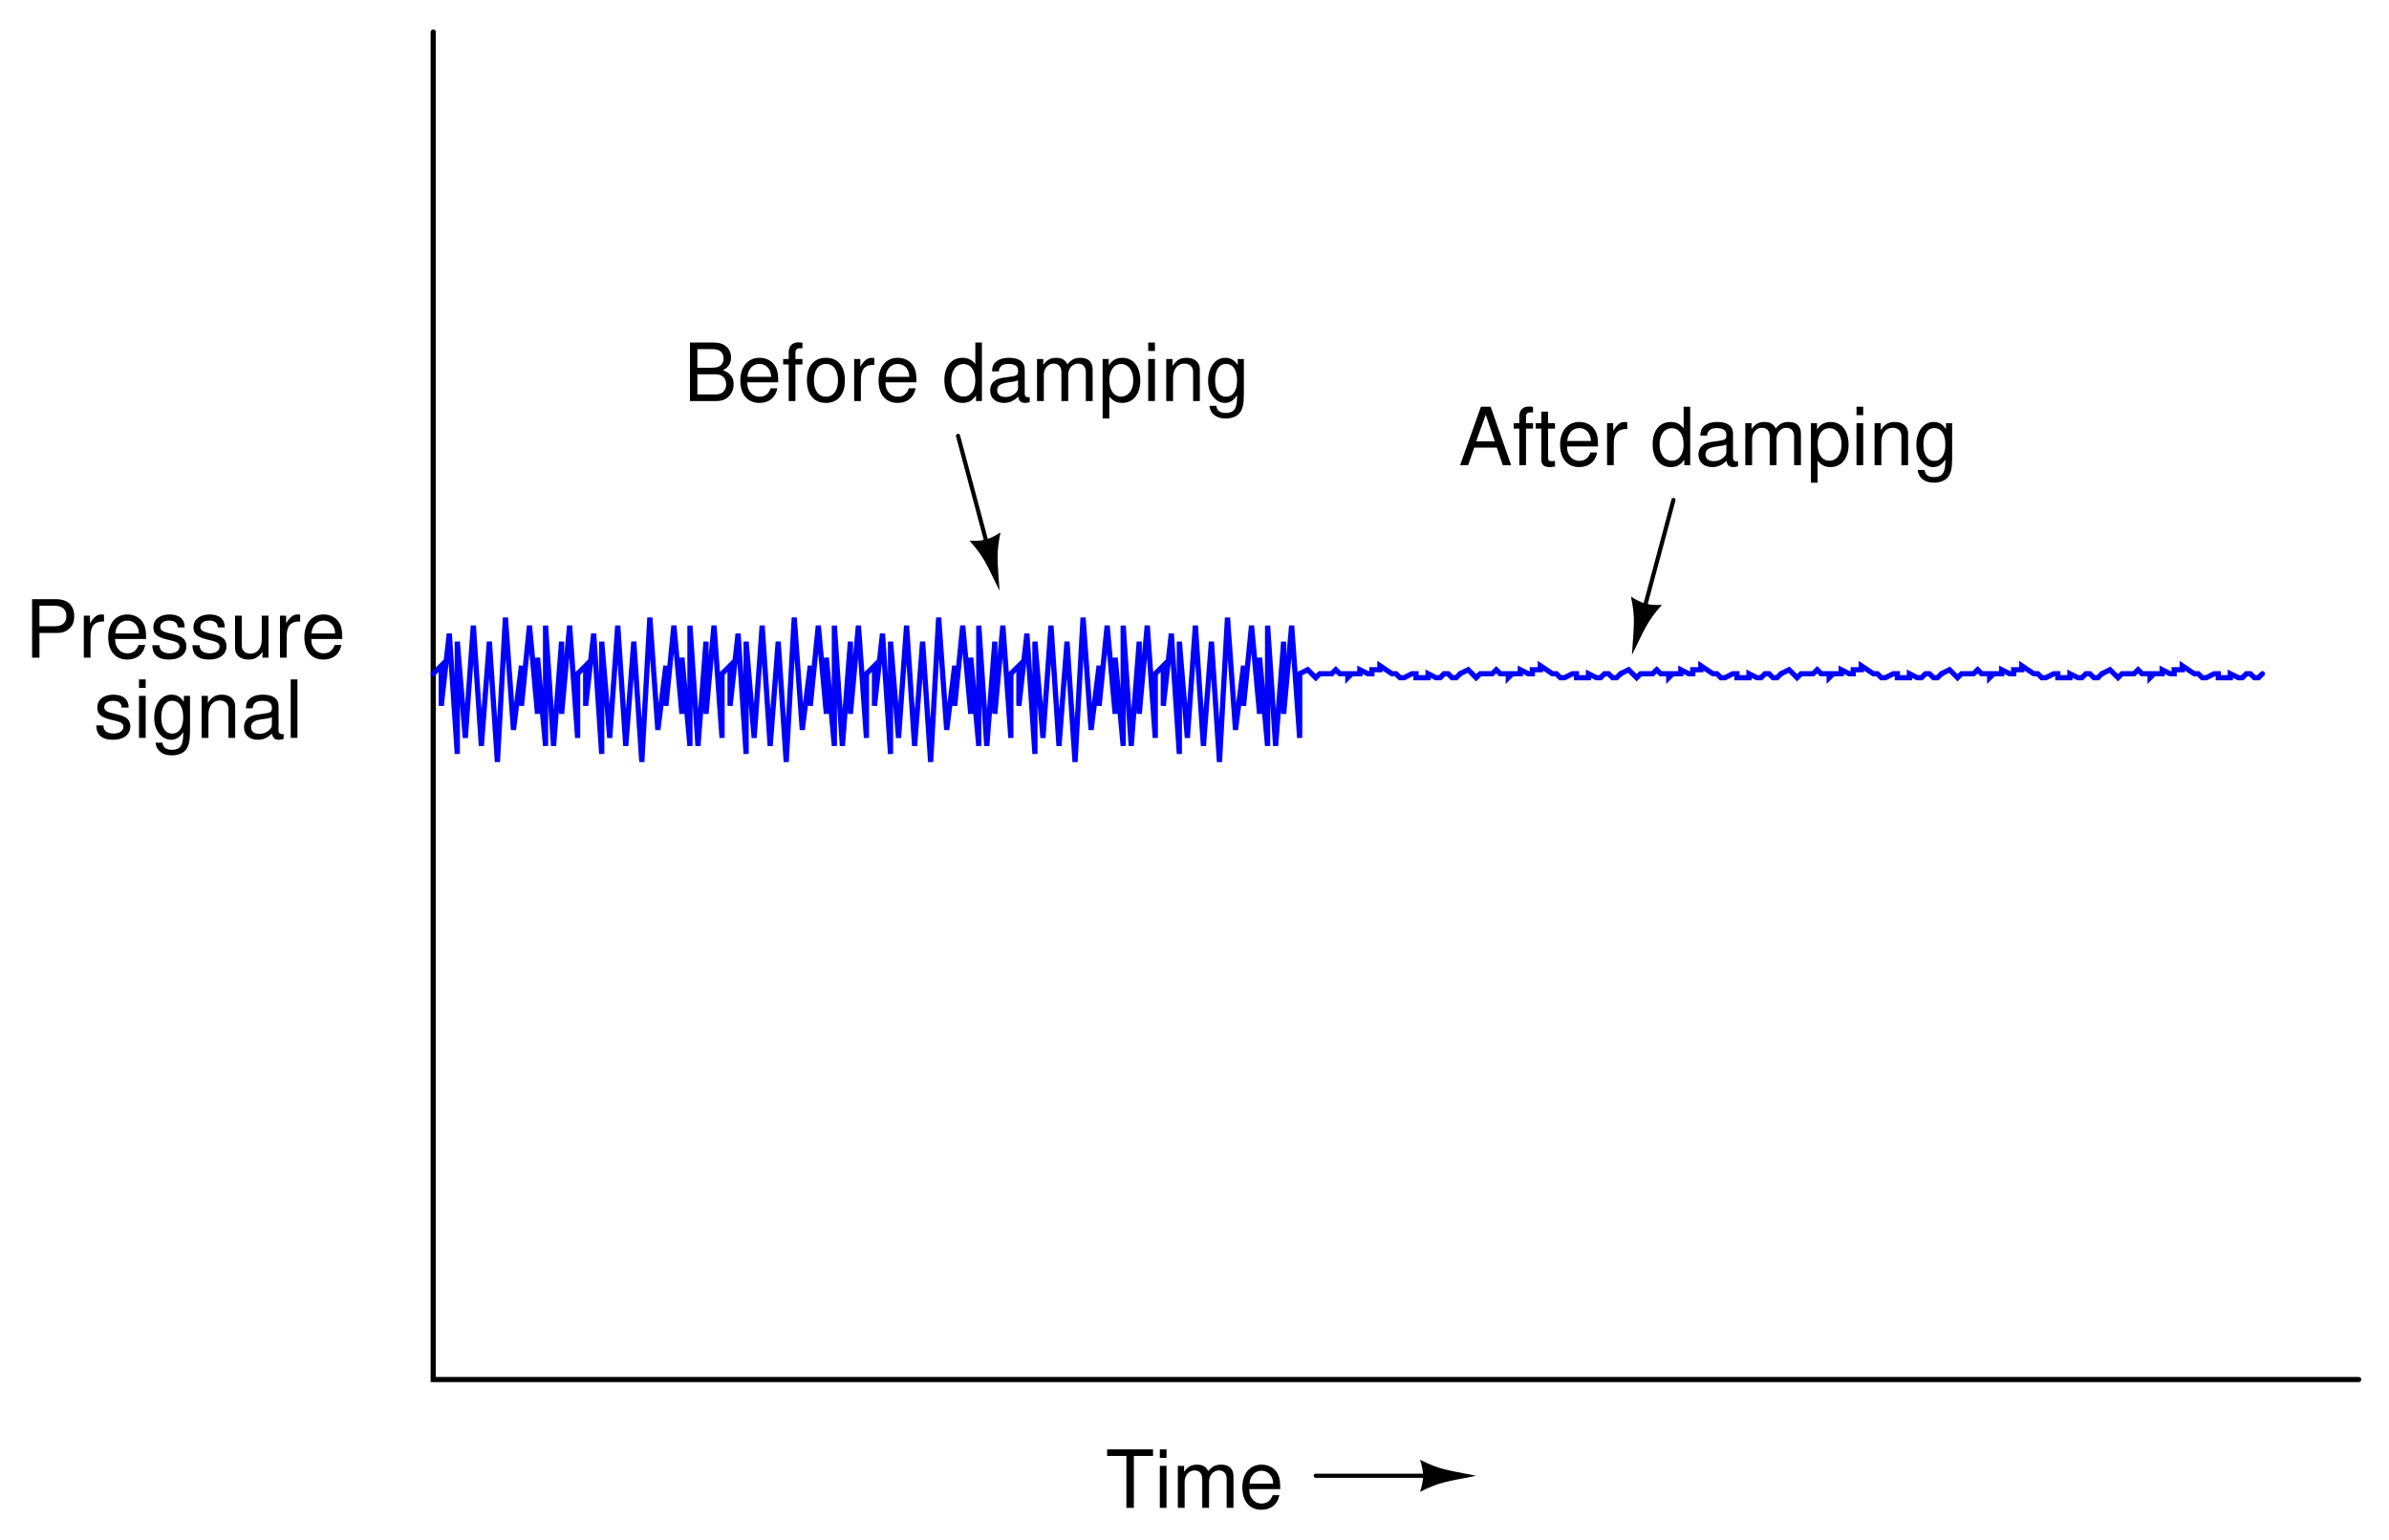 <?xml version="1.0" encoding="UTF-8"?>
<svg xmlns="http://www.w3.org/2000/svg" xmlns:xlink="http://www.w3.org/1999/xlink" viewBox="0 0 334.999 215.999" version="1.2">
<defs>
<g>
<symbol overflow="visible" id="glyph0-0">
<path style="stroke:none;" d=""/>
</symbol>
<symbol overflow="visible" id="glyph0-1">
<path style="stroke:none;" d="M 3.984 -7.281 L 6.672 -7.281 L 6.672 -8.203 L 0.234 -8.203 L 0.234 -7.281 L 2.938 -7.281 L 2.938 0 L 3.984 0 Z M 3.984 -7.281 "/>
</symbol>
<symbol overflow="visible" id="glyph0-2">
<path style="stroke:none;" d="M 1.688 -5.891 L 0.75 -5.891 L 0.75 0 L 1.688 0 Z M 1.688 -8.203 L 0.75 -8.203 L 0.75 -7.016 L 1.688 -7.016 Z M 1.688 -8.203 "/>
</symbol>
<symbol overflow="visible" id="glyph0-3">
<path style="stroke:none;" d="M 0.781 -5.891 L 0.781 0 L 1.734 0 L 1.734 -3.703 C 1.734 -4.562 2.344 -5.25 3.109 -5.25 C 3.812 -5.25 4.203 -4.812 4.203 -4.062 L 4.203 0 L 5.156 0 L 5.156 -3.703 C 5.156 -4.562 5.766 -5.25 6.531 -5.25 C 7.219 -5.25 7.625 -4.797 7.625 -4.062 L 7.625 0 L 8.578 0 L 8.578 -4.422 C 8.578 -5.484 7.969 -6.062 6.859 -6.062 C 6.078 -6.062 5.609 -5.828 5.047 -5.156 C 4.703 -5.797 4.234 -6.062 3.469 -6.062 C 2.672 -6.062 2.156 -5.766 1.656 -5.062 L 1.656 -5.891 Z M 0.781 -5.891 "/>
</symbol>
<symbol overflow="visible" id="glyph0-4">
<path style="stroke:none;" d="M 5.766 -2.625 C 5.766 -3.531 5.703 -4.078 5.531 -4.516 C 5.156 -5.484 4.25 -6.062 3.156 -6.062 C 1.5 -6.062 0.453 -4.812 0.453 -2.875 C 0.453 -0.922 1.469 0.266 3.125 0.266 C 4.484 0.266 5.406 -0.5 5.641 -1.781 L 4.703 -1.781 C 4.438 -1.016 3.922 -0.609 3.156 -0.609 C 2.562 -0.609 2.062 -0.875 1.75 -1.375 C 1.516 -1.703 1.438 -2.047 1.422 -2.625 Z M 1.453 -3.391 C 1.531 -4.484 2.188 -5.203 3.141 -5.203 C 4.094 -5.203 4.766 -4.453 4.766 -3.391 Z M 1.453 -3.391 "/>
</symbol>
<symbol overflow="visible" id="glyph0-5">
<path style="stroke:none;" d="M 2.062 -3.469 L 4.641 -3.469 C 5.281 -3.469 5.797 -3.672 6.234 -4.062 C 6.734 -4.516 6.938 -5.047 6.938 -5.797 C 6.938 -7.328 6.031 -8.203 4.406 -8.203 L 1.031 -8.203 L 1.031 0 L 2.062 0 Z M 2.062 -4.406 L 2.062 -7.281 L 4.25 -7.281 C 5.25 -7.281 5.844 -6.734 5.844 -5.844 C 5.844 -4.938 5.25 -4.406 4.25 -4.406 Z M 2.062 -4.406 "/>
</symbol>
<symbol overflow="visible" id="glyph0-6">
<path style="stroke:none;" d="M 0.781 -5.891 L 0.781 0 L 1.719 0 L 1.719 -3.062 C 1.734 -4.484 2.312 -5.109 3.609 -5.078 L 3.609 -6.031 C 3.453 -6.047 3.359 -6.062 3.25 -6.062 C 2.641 -6.062 2.188 -5.703 1.641 -4.828 L 1.641 -5.891 Z M 0.781 -5.891 "/>
</symbol>
<symbol overflow="visible" id="glyph0-7">
<path style="stroke:none;" d="M 4.922 -4.25 C 4.922 -5.406 4.156 -6.062 2.797 -6.062 C 1.422 -6.062 0.531 -5.359 0.531 -4.266 C 0.531 -3.344 1 -2.906 2.391 -2.562 L 3.281 -2.344 C 3.922 -2.188 4.188 -1.953 4.188 -1.547 C 4.188 -0.984 3.641 -0.609 2.812 -0.609 C 2.312 -0.609 1.875 -0.75 1.641 -1 C 1.5 -1.172 1.422 -1.344 1.375 -1.75 L 0.375 -1.75 C 0.422 -0.391 1.188 0.266 2.734 0.266 C 4.219 0.266 5.156 -0.469 5.156 -1.609 C 5.156 -2.484 4.672 -2.969 3.5 -3.25 L 2.594 -3.469 C 1.828 -3.641 1.5 -3.891 1.5 -4.312 C 1.5 -4.859 1.984 -5.203 2.75 -5.203 C 3.516 -5.203 3.922 -4.875 3.938 -4.25 Z M 4.922 -4.25 "/>
</symbol>
<symbol overflow="visible" id="glyph0-8">
<path style="stroke:none;" d="M 5.422 0 L 5.422 -5.891 L 4.484 -5.891 L 4.484 -2.547 C 4.484 -1.344 3.859 -0.562 2.875 -0.562 C 2.141 -0.562 1.672 -1.016 1.672 -1.719 L 1.672 -5.891 L 0.734 -5.891 L 0.734 -1.344 C 0.734 -0.375 1.469 0.266 2.609 0.266 C 3.469 0.266 4.031 -0.047 4.578 -0.828 L 4.578 0 Z M 5.422 0 "/>
</symbol>
<symbol overflow="visible" id="glyph0-9">
<path style="stroke:none;" d="M 4.547 -5.891 L 4.547 -5.047 C 4.078 -5.75 3.562 -6.062 2.812 -6.062 C 1.391 -6.062 0.391 -4.734 0.391 -2.844 C 0.391 -1.859 0.625 -1.141 1.141 -0.547 C 1.578 -0.016 2.141 0.266 2.75 0.266 C 3.453 0.266 3.953 -0.062 4.453 -0.797 L 4.453 -0.5 C 4.453 1.078 4.016 1.672 2.844 1.672 C 2.047 1.672 1.625 1.344 1.547 0.672 L 0.578 0.672 C 0.672 1.766 1.547 2.453 2.828 2.453 C 3.688 2.453 4.406 2.172 4.797 1.703 C 5.25 1.141 5.406 0.422 5.406 -0.969 L 5.406 -5.891 Z M 2.906 -5.203 C 3.891 -5.203 4.453 -4.359 4.453 -2.875 C 4.453 -1.438 3.875 -0.609 2.906 -0.609 C 1.938 -0.609 1.375 -1.453 1.375 -2.906 C 1.375 -4.344 1.938 -5.203 2.906 -5.203 Z M 2.906 -5.203 "/>
</symbol>
<symbol overflow="visible" id="glyph0-10">
<path style="stroke:none;" d="M 0.781 -5.891 L 0.781 0 L 1.734 0 L 1.734 -3.25 C 1.734 -4.453 2.359 -5.25 3.328 -5.25 C 4.078 -5.25 4.547 -4.797 4.547 -4.078 L 4.547 0 L 5.484 0 L 5.484 -4.453 C 5.484 -5.438 4.75 -6.062 3.609 -6.062 C 2.734 -6.062 2.172 -5.719 1.656 -4.906 L 1.656 -5.891 Z M 0.781 -5.891 "/>
</symbol>
<symbol overflow="visible" id="glyph0-11">
<path style="stroke:none;" d="M 6.016 -0.547 C 5.922 -0.531 5.875 -0.531 5.812 -0.531 C 5.484 -0.531 5.312 -0.703 5.312 -0.984 L 5.312 -4.453 C 5.312 -5.5 4.547 -6.062 3.094 -6.062 C 2.234 -6.062 1.547 -5.812 1.141 -5.375 C 0.859 -5.078 0.75 -4.734 0.734 -4.156 L 1.672 -4.156 C 1.75 -4.875 2.188 -5.203 3.062 -5.203 C 3.922 -5.203 4.375 -4.875 4.375 -4.312 L 4.375 -4.078 C 4.359 -3.672 4.156 -3.516 3.391 -3.422 C 2.062 -3.25 1.875 -3.203 1.5 -3.062 C 0.828 -2.766 0.469 -2.25 0.469 -1.484 C 0.469 -0.422 1.219 0.266 2.406 0.266 C 3.156 0.266 3.75 0 4.406 -0.609 C 4.484 0 4.766 0.266 5.375 0.266 C 5.578 0.266 5.703 0.234 6.016 0.156 Z M 4.375 -1.859 C 4.375 -1.547 4.281 -1.344 4 -1.094 C 3.625 -0.75 3.156 -0.562 2.609 -0.562 C 1.875 -0.562 1.453 -0.906 1.453 -1.5 C 1.453 -2.125 1.859 -2.438 2.875 -2.594 C 3.875 -2.719 4.062 -2.766 4.375 -2.906 Z M 4.375 -1.859 "/>
</symbol>
<symbol overflow="visible" id="glyph0-12">
<path style="stroke:none;" d="M 1.703 -8.203 L 0.766 -8.203 L 0.766 0 L 1.703 0 Z M 1.703 -8.203 "/>
</symbol>
<symbol overflow="visible" id="glyph0-13">
<path style="stroke:none;" d="M 0.891 0 L 4.594 0 C 5.359 0 5.938 -0.219 6.375 -0.688 C 6.781 -1.109 7.016 -1.703 7.016 -2.344 C 7.016 -3.328 6.562 -3.922 5.516 -4.328 C 6.266 -4.688 6.656 -5.281 6.656 -6.125 C 6.656 -6.734 6.422 -7.25 6 -7.625 C 5.562 -8.016 5 -8.203 4.219 -8.203 L 0.891 -8.203 Z M 1.938 -4.672 L 1.938 -7.281 L 3.953 -7.281 C 4.547 -7.281 4.875 -7.203 5.156 -6.984 C 5.438 -6.766 5.609 -6.422 5.609 -5.969 C 5.609 -5.531 5.438 -5.188 5.156 -4.969 C 4.875 -4.75 4.547 -4.672 3.953 -4.672 Z M 1.938 -0.922 L 1.938 -3.75 L 4.484 -3.75 C 5.406 -3.75 5.969 -3.219 5.969 -2.328 C 5.969 -1.453 5.406 -0.922 4.484 -0.922 Z M 1.938 -0.922 "/>
</symbol>
<symbol overflow="visible" id="glyph0-14">
<path style="stroke:none;" d="M 2.906 -5.891 L 1.922 -5.891 L 1.922 -6.812 C 1.922 -7.219 2.141 -7.406 2.578 -7.406 C 2.656 -7.406 2.688 -7.406 2.906 -7.406 L 2.906 -8.172 C 2.688 -8.219 2.562 -8.234 2.375 -8.234 C 1.5 -8.234 0.984 -7.734 0.984 -6.891 L 0.984 -5.891 L 0.203 -5.891 L 0.203 -5.125 L 0.984 -5.125 L 0.984 0 L 1.922 0 L 1.922 -5.125 L 2.906 -5.125 Z M 2.906 -5.891 "/>
</symbol>
<symbol overflow="visible" id="glyph0-15">
<path style="stroke:none;" d="M 3.062 -6.062 C 1.391 -6.062 0.406 -4.875 0.406 -2.906 C 0.406 -0.906 1.391 0.266 3.078 0.266 C 4.734 0.266 5.734 -0.922 5.734 -2.859 C 5.734 -4.906 4.766 -6.062 3.062 -6.062 Z M 3.078 -5.203 C 4.125 -5.203 4.766 -4.328 4.766 -2.875 C 4.766 -1.469 4.109 -0.609 3.078 -0.609 C 2.031 -0.609 1.391 -1.469 1.391 -2.906 C 1.391 -4.328 2.031 -5.203 3.078 -5.203 Z M 3.078 -5.203 "/>
</symbol>
<symbol overflow="visible" id="glyph0-16">
<path style="stroke:none;" d=""/>
</symbol>
<symbol overflow="visible" id="glyph0-17">
<path style="stroke:none;" d="M 5.562 -8.203 L 4.641 -8.203 L 4.641 -5.156 C 4.234 -5.75 3.609 -6.062 2.828 -6.062 C 1.297 -6.062 0.297 -4.844 0.297 -2.953 C 0.297 -0.969 1.266 0.266 2.859 0.266 C 3.672 0.266 4.234 -0.047 4.734 -0.781 L 4.734 0 L 5.562 0 Z M 2.984 -5.188 C 4 -5.188 4.641 -4.297 4.641 -2.875 C 4.641 -1.516 3.984 -0.625 3 -0.625 C 1.953 -0.625 1.266 -1.531 1.266 -2.906 C 1.266 -4.281 1.953 -5.188 2.984 -5.188 Z M 2.984 -5.188 "/>
</symbol>
<symbol overflow="visible" id="glyph0-18">
<path style="stroke:none;" d="M 0.609 2.453 L 1.547 2.453 L 1.547 -0.625 C 2.047 -0.016 2.594 0.266 3.359 0.266 C 4.891 0.266 5.891 -0.969 5.891 -2.844 C 5.891 -4.828 4.922 -6.062 3.359 -6.062 C 2.547 -6.062 1.906 -5.703 1.469 -5 L 1.469 -5.891 L 0.609 -5.891 Z M 3.188 -5.188 C 4.234 -5.188 4.906 -4.281 4.906 -2.875 C 4.906 -1.531 4.219 -0.625 3.188 -0.625 C 2.188 -0.625 1.547 -1.516 1.547 -2.906 C 1.547 -4.281 2.188 -5.188 3.188 -5.188 Z M 3.188 -5.188 "/>
</symbol>
<symbol overflow="visible" id="glyph0-19">
<path style="stroke:none;" d="M 5.328 -2.469 L 6.172 0 L 7.344 0 L 4.469 -8.203 L 3.109 -8.203 L 0.188 0 L 1.312 0 L 2.172 -2.469 Z M 5.047 -3.344 L 2.438 -3.344 L 3.781 -7.078 Z M 5.047 -3.344 "/>
</symbol>
<symbol overflow="visible" id="glyph0-20">
<path style="stroke:none;" d="M 2.859 -5.891 L 1.891 -5.891 L 1.891 -7.516 L 0.953 -7.516 L 0.953 -5.891 L 0.156 -5.891 L 0.156 -5.125 L 0.953 -5.125 L 0.953 -0.672 C 0.953 -0.062 1.359 0.266 2.094 0.266 C 2.344 0.266 2.547 0.234 2.859 0.188 L 2.859 -0.609 C 2.719 -0.578 2.594 -0.562 2.406 -0.562 C 2 -0.562 1.891 -0.672 1.891 -1.094 L 1.891 -5.125 L 2.859 -5.125 Z M 2.859 -5.891 "/>
</symbol>
</g>
</defs>
<g id="surface1">
<path style="fill:none;stroke-width:7.312;stroke-linecap:round;stroke-linejoin:miter;stroke:rgb(0%,0%,0%);stroke-opacity:1;stroke-miterlimit:6;" d="M 3302.5 219.99 L 602.5 219.99 L 602.5 2109.99 " transform="matrix(0.1,0,0,-0.1,0.5,215.499)"/>
<g style="fill:rgb(0%,0%,0%);fill-opacity:1;">
  <use xlink:href="#glyph0-1" x="155.013" y="211.499"/>
  <use xlink:href="#glyph0-2" x="161.887" y="211.499"/>
  <use xlink:href="#glyph0-3" x="164.384" y="211.499"/>
  <use xlink:href="#glyph0-4" x="173.756" y="211.499"/>
</g>
<path style="fill:none;stroke-width:5.85;stroke-linecap:round;stroke-linejoin:miter;stroke:rgb(0%,0%,0%);stroke-opacity:1;stroke-miterlimit:6;" d="M 2008.75 84.99 L 1840 84.99 " transform="matrix(0.1,0,0,-0.1,0.5,215.499)"/>
<path style=" stroke:none;fill-rule:evenodd;fill:rgb(0%,0%,0%);fill-opacity:1;" d="M 199.125 209.25 C 201.938 207.844 202.781 207.844 207 207 C 202.781 206.156 201.938 206.156 199.125 204.75 C 199.688 206.438 199.688 207.562 199.125 209.25 "/>
<g style="fill:rgb(0%,0%,0%);fill-opacity:1;">
  <use xlink:href="#glyph0-5" x="3.47" y="92.249"/>
  <use xlink:href="#glyph0-6" x="10.974" y="92.249"/>
  <use xlink:href="#glyph0-4" x="14.72" y="92.249"/>
  <use xlink:href="#glyph0-7" x="20.975" y="92.249"/>
  <use xlink:href="#glyph0-7" x="26.6" y="92.249"/>
  <use xlink:href="#glyph0-8" x="32.225" y="92.249"/>
  <use xlink:href="#glyph0-6" x="38.48" y="92.249"/>
  <use xlink:href="#glyph0-4" x="42.227" y="92.249"/>
</g>
<g style="fill:rgb(0%,0%,0%);fill-opacity:1;">
  <use xlink:href="#glyph0-7" x="13.116" y="103.499"/>
  <use xlink:href="#glyph0-2" x="18.741" y="103.499"/>
  <use xlink:href="#glyph0-9" x="21.238" y="103.499"/>
  <use xlink:href="#glyph0-10" x="27.493" y="103.499"/>
  <use xlink:href="#glyph0-11" x="33.748" y="103.499"/>
  <use xlink:href="#glyph0-12" x="40.003" y="103.499"/>
</g>
<path style="fill:none;stroke-width:7.312;stroke-linecap:round;stroke-linejoin:miter;stroke:rgb(0%,0%,100%);stroke-opacity:1;stroke-miterlimit:6;" d="M 805 1209.99 L 805 1119.99 L 793.75 1277.49 L 782.5 1153.74 L 782.5 1254.99 L 771.25 1108.74 L 760 1277.49 L 760 1108.74 L 748.75 1232.49 L 748.75 1153.74 L 737.5 1277.49 L 726.25 1164.99 L 726.25 1221.24 L 715 1131.24 L 703.75 1288.74 L 692.5 1086.24 L 681.25 1254.99 L 670 1108.74 L 658.75 1277.49 L 647.5 1119.99 L 636.25 1254.99 L 636.25 1097.49 L 625 1266.24 L 613.75 1164.99 L 613.75 1221.24 L 602.5 1209.99 " transform="matrix(0.1,0,0,-0.1,0.5,215.499)"/>
<path style="fill:none;stroke-width:7.312;stroke-linecap:round;stroke-linejoin:miter;stroke:rgb(0%,0%,100%);stroke-opacity:1;stroke-miterlimit:6;" d="M 1007.5 1209.99 L 1007.5 1119.99 L 996.25 1277.49 L 985 1153.74 L 985 1254.99 L 973.75 1108.74 L 962.5 1277.49 L 962.5 1108.74 L 951.25 1232.49 L 951.25 1153.74 L 940 1277.49 L 928.75 1164.99 L 928.75 1221.24 L 917.5 1131.24 L 906.25 1288.74 L 895 1086.24 L 883.75 1254.99 L 872.5 1108.74 L 861.25 1277.49 L 850 1119.99 L 838.75 1254.99 L 838.75 1097.49 L 827.5 1266.24 L 816.25 1164.99 L 816.25 1221.24 L 805 1209.99 " transform="matrix(0.1,0,0,-0.1,0.5,215.499)"/>
<path style="fill:none;stroke-width:7.312;stroke-linecap:round;stroke-linejoin:miter;stroke:rgb(0%,0%,100%);stroke-opacity:1;stroke-miterlimit:6;" d="M 1210 1209.99 L 1210 1119.99 L 1198.75 1277.49 L 1187.5 1153.74 L 1187.5 1254.99 L 1176.25 1108.74 L 1165 1277.49 L 1165 1108.74 L 1153.75 1232.49 L 1153.75 1153.74 L 1142.5 1277.49 L 1131.25 1164.99 L 1131.25 1221.24 L 1120 1131.24 L 1108.75 1288.74 L 1097.5 1086.24 L 1086.25 1254.99 L 1075 1108.74 L 1063.75 1277.49 L 1052.5 1119.99 L 1041.25 1254.99 L 1041.25 1097.49 L 1030 1266.24 L 1018.75 1164.99 L 1018.75 1221.24 L 1007.5 1209.99 " transform="matrix(0.1,0,0,-0.1,0.5,215.499)"/>
<path style="fill:none;stroke-width:7.312;stroke-linecap:round;stroke-linejoin:miter;stroke:rgb(0%,0%,100%);stroke-opacity:1;stroke-miterlimit:6;" d="M 1412.5 1209.99 L 1412.5 1119.99 L 1401.25 1277.49 L 1390 1153.74 L 1390 1254.99 L 1378.75 1108.74 L 1367.5 1277.49 L 1367.5 1108.74 L 1356.25 1232.49 L 1356.25 1153.74 L 1345 1277.49 L 1333.75 1164.99 L 1333.75 1221.24 L 1322.5 1131.24 L 1311.25 1288.74 L 1300 1086.24 L 1288.75 1254.99 L 1277.5 1108.74 L 1266.25 1277.49 L 1255 1119.99 L 1243.75 1254.99 L 1243.75 1097.49 L 1232.5 1266.24 L 1221.25 1164.99 L 1221.25 1221.24 L 1210 1209.99 " transform="matrix(0.1,0,0,-0.1,0.5,215.499)"/>
<path style="fill:none;stroke-width:7.312;stroke-linecap:round;stroke-linejoin:miter;stroke:rgb(0%,0%,100%);stroke-opacity:1;stroke-miterlimit:6;" d="M 1615 1209.99 L 1615 1119.99 L 1603.75 1277.49 L 1592.5 1153.74 L 1592.5 1254.99 L 1581.25 1108.74 L 1570 1277.49 L 1570 1108.74 L 1558.75 1232.49 L 1558.75 1153.74 L 1547.5 1277.49 L 1536.25 1164.99 L 1536.25 1221.24 L 1525 1131.24 L 1513.75 1288.74 L 1502.5 1086.24 L 1491.25 1254.99 L 1480 1108.74 L 1468.75 1277.49 L 1457.5 1119.99 L 1446.25 1254.99 L 1446.25 1097.49 L 1435 1266.24 L 1423.75 1164.99 L 1423.75 1221.24 L 1412.5 1209.99 " transform="matrix(0.1,0,0,-0.1,0.5,215.499)"/>
<path style="fill:none;stroke-width:7.312;stroke-linecap:round;stroke-linejoin:miter;stroke:rgb(0%,0%,100%);stroke-opacity:1;stroke-miterlimit:6;" d="M 1817.5 1209.99 L 1817.5 1119.99 L 1806.25 1277.49 L 1795 1153.74 L 1795 1254.99 L 1783.75 1108.74 L 1772.5 1277.49 L 1772.5 1108.74 L 1761.25 1232.49 L 1761.25 1153.74 L 1750 1277.49 L 1738.75 1164.99 L 1738.75 1221.24 L 1727.5 1131.24 L 1716.25 1288.74 L 1705 1086.24 L 1693.75 1254.99 L 1682.5 1108.74 L 1671.25 1277.49 L 1660 1119.99 L 1648.75 1254.99 L 1648.75 1097.49 L 1637.5 1266.24 L 1626.25 1164.99 L 1626.25 1221.24 L 1615 1209.99 " transform="matrix(0.1,0,0,-0.1,0.5,215.499)"/>
<path style="fill:none;stroke-width:7.312;stroke-linecap:round;stroke-linejoin:miter;stroke:rgb(0%,0%,100%);stroke-opacity:1;stroke-miterlimit:6;" d="M 2042.5 1209.99 L 2036.875 1204.365 L 2031.25 1204.365 L 2025.625 1209.99 L 2020 1209.99 L 2014.375 1204.365 L 2008.75 1204.365 L 1997.5 1209.99 L 1997.5 1204.365 L 1980.625 1204.365 L 1980.625 1209.99 L 1975 1209.99 L 1963.75 1204.365 L 1958.125 1204.365 L 1952.5 1209.99 L 1946.875 1209.99 L 1930 1221.24 L 1930 1215.615 L 1918.75 1215.615 L 1918.75 1209.99 L 1913.125 1209.99 L 1901.875 1215.615 L 1901.875 1209.99 L 1890.625 1209.99 L 1885 1204.365 L 1885 1209.99 L 1873.75 1209.99 L 1868.125 1215.615 L 1862.5 1209.99 L 1845.625 1209.99 L 1840 1204.365 L 1828.75 1215.615 L 1817.5 1209.99 " transform="matrix(0.1,0,0,-0.1,0.5,215.499)"/>
<path style="fill:none;stroke-width:7.312;stroke-linecap:round;stroke-linejoin:miter;stroke:rgb(0%,0%,100%);stroke-opacity:1;stroke-miterlimit:6;" d="M 2267.5 1209.99 L 2261.875 1204.365 L 2256.25 1204.365 L 2250.625 1209.99 L 2245 1209.99 L 2239.375 1204.365 L 2233.75 1204.365 L 2222.5 1209.99 L 2222.5 1204.365 L 2205.625 1204.365 L 2205.625 1209.99 L 2200 1209.99 L 2188.75 1204.365 L 2183.125 1204.365 L 2177.5 1209.99 L 2171.875 1209.99 L 2155 1221.24 L 2155 1215.615 L 2143.75 1215.615 L 2143.75 1209.99 L 2138.125 1209.99 L 2126.875 1215.615 L 2126.875 1209.99 L 2115.625 1209.99 L 2110 1204.365 L 2110 1209.99 L 2098.75 1209.99 L 2093.125 1215.615 L 2087.5 1209.99 L 2070.625 1209.99 L 2065 1204.365 L 2053.75 1215.615 L 2042.5 1209.99 " transform="matrix(0.1,0,0,-0.1,0.5,215.499)"/>
<path style="fill:none;stroke-width:7.312;stroke-linecap:round;stroke-linejoin:miter;stroke:rgb(0%,0%,100%);stroke-opacity:1;stroke-miterlimit:6;" d="M 2492.5 1209.99 L 2486.875 1204.365 L 2481.25 1204.365 L 2475.625 1209.99 L 2470 1209.99 L 2464.375 1204.365 L 2458.75 1204.365 L 2447.5 1209.99 L 2447.5 1204.365 L 2430.625 1204.365 L 2430.625 1209.99 L 2425 1209.99 L 2413.75 1204.365 L 2408.125 1204.365 L 2402.5 1209.99 L 2396.875 1209.99 L 2380 1221.24 L 2380 1215.615 L 2368.75 1215.615 L 2368.75 1209.99 L 2363.125 1209.99 L 2351.875 1215.615 L 2351.875 1209.99 L 2340.625 1209.99 L 2335 1204.365 L 2335 1209.99 L 2323.75 1209.99 L 2318.125 1215.615 L 2312.5 1209.99 L 2295.625 1209.99 L 2290 1204.365 L 2278.75 1215.615 L 2267.5 1209.99 " transform="matrix(0.1,0,0,-0.1,0.5,215.499)"/>
<path style="fill:none;stroke-width:7.312;stroke-linecap:round;stroke-linejoin:miter;stroke:rgb(0%,0%,100%);stroke-opacity:1;stroke-miterlimit:6;" d="M 2717.5 1209.99 L 2711.875 1204.365 L 2706.25 1204.365 L 2700.625 1209.99 L 2695 1209.99 L 2689.375 1204.365 L 2683.75 1204.365 L 2672.5 1209.99 L 2672.5 1204.365 L 2655.625 1204.365 L 2655.625 1209.99 L 2650 1209.99 L 2638.75 1204.365 L 2633.125 1204.365 L 2627.5 1209.99 L 2621.875 1209.99 L 2605 1221.24 L 2605 1215.615 L 2593.75 1215.615 L 2593.75 1209.99 L 2588.125 1209.99 L 2576.875 1215.615 L 2576.875 1209.99 L 2565.625 1209.99 L 2560 1204.365 L 2560 1209.99 L 2548.75 1209.99 L 2543.125 1215.615 L 2537.5 1209.99 L 2520.625 1209.99 L 2515 1204.365 L 2503.75 1215.615 L 2492.5 1209.99 " transform="matrix(0.1,0,0,-0.1,0.5,215.499)"/>
<path style="fill:none;stroke-width:7.312;stroke-linecap:round;stroke-linejoin:miter;stroke:rgb(0%,0%,100%);stroke-opacity:1;stroke-miterlimit:6;" d="M 2942.5 1209.99 L 2936.875 1204.365 L 2931.25 1204.365 L 2925.625 1209.99 L 2920 1209.99 L 2914.375 1204.365 L 2908.75 1204.365 L 2897.5 1209.99 L 2897.5 1204.365 L 2880.625 1204.365 L 2880.625 1209.99 L 2875 1209.99 L 2863.75 1204.365 L 2858.125 1204.365 L 2852.5 1209.99 L 2846.875 1209.99 L 2830 1221.24 L 2830 1215.615 L 2818.75 1215.615 L 2818.75 1209.99 L 2813.125 1209.99 L 2801.875 1215.615 L 2801.875 1209.99 L 2790.625 1209.99 L 2785 1204.365 L 2785 1209.99 L 2773.75 1209.99 L 2768.125 1215.615 L 2762.5 1209.99 L 2745.625 1209.99 L 2740 1204.365 L 2728.75 1215.615 L 2717.5 1209.99 " transform="matrix(0.1,0,0,-0.1,0.5,215.499)"/>
<path style="fill:none;stroke-width:7.312;stroke-linecap:round;stroke-linejoin:miter;stroke:rgb(0%,0%,100%);stroke-opacity:1;stroke-miterlimit:6;" d="M 3167.5 1209.99 L 3161.875 1204.365 L 3156.25 1204.365 L 3150.625 1209.99 L 3145 1209.99 L 3139.375 1204.365 L 3133.75 1204.365 L 3122.5 1209.99 L 3122.5 1204.365 L 3105.625 1204.365 L 3105.625 1209.99 L 3100 1209.99 L 3088.75 1204.365 L 3083.125 1204.365 L 3077.5 1209.99 L 3071.875 1209.99 L 3055 1221.24 L 3055 1215.615 L 3043.75 1215.615 L 3043.75 1209.99 L 3038.125 1209.99 L 3026.875 1215.615 L 3026.875 1209.99 L 3015.625 1209.99 L 3010 1204.365 L 3010 1209.99 L 2998.75 1209.99 L 2993.125 1215.615 L 2987.5 1209.99 L 2970.625 1209.99 L 2965 1204.365 L 2953.75 1215.615 L 2942.5 1209.99 " transform="matrix(0.1,0,0,-0.1,0.5,215.499)"/>
<g style="fill:rgb(0%,0%,0%);fill-opacity:1;">
  <use xlink:href="#glyph0-13" x="95.856" y="56.249"/>
  <use xlink:href="#glyph0-4" x="103.36" y="56.249"/>
  <use xlink:href="#glyph0-14" x="109.615" y="56.249"/>
  <use xlink:href="#glyph0-15" x="112.743" y="56.249"/>
  <use xlink:href="#glyph0-6" x="118.998" y="56.249"/>
  <use xlink:href="#glyph0-4" x="122.744" y="56.249"/>
  <use xlink:href="#glyph0-16" x="128.999" y="56.249"/>
  <use xlink:href="#glyph0-17" x="132.126" y="56.249"/>
  <use xlink:href="#glyph0-11" x="138.381" y="56.249"/>
  <use xlink:href="#glyph0-3" x="144.636" y="56.249"/>
  <use xlink:href="#glyph0-18" x="154.008" y="56.249"/>
  <use xlink:href="#glyph0-2" x="160.263" y="56.249"/>
  <use xlink:href="#glyph0-10" x="162.76" y="56.249"/>
  <use xlink:href="#glyph0-9" x="169.015" y="56.249"/>
</g>
<path style="fill:none;stroke-width:5.85;stroke-linecap:round;stroke-linejoin:miter;stroke:rgb(0%,0%,0%);stroke-opacity:1;stroke-miterlimit:6;" d="M 1382.07 1380.654 L 1338.398 1543.662 " transform="matrix(0.1,0,0,-0.1,0.5,215.499)"/>
<path style=" stroke:none;fill-rule:evenodd;fill:rgb(0%,0%,0%);fill-opacity:1;" d="M 135.949 75.84 C 138.035 78.195 138.254 79.008 140.16 82.867 C 139.887 78.57 139.664 77.758 140.297 74.676 C 138.812 75.656 137.727 75.949 135.949 75.84 "/>
<path style="fill:none;stroke-width:5.85;stroke-linecap:round;stroke-linejoin:miter;stroke:rgb(0%,0%,0%);stroke-opacity:1;stroke-miterlimit:6;" d="M 2297.93 1290.654 L 2341.602 1453.662 " transform="matrix(0.1,0,0,-0.1,0.5,215.499)"/>
<path style=" stroke:none;fill-rule:evenodd;fill:rgb(0%,0%,0%);fill-opacity:1;" d="M 228.703 83.676 C 229.336 86.758 229.113 87.57 228.84 91.867 C 230.746 88.008 230.965 87.195 233.051 84.84 C 231.273 84.949 230.188 84.656 228.703 83.676 "/>
<g style="fill:rgb(0%,0%,0%);fill-opacity:1;">
  <use xlink:href="#glyph0-19" x="204.558" y="65.249"/>
  <use xlink:href="#glyph0-14" x="212.062" y="65.249"/>
  <use xlink:href="#glyph0-20" x="215.189" y="65.249"/>
  <use xlink:href="#glyph0-4" x="218.317" y="65.249"/>
  <use xlink:href="#glyph0-6" x="224.572" y="65.249"/>
  <use xlink:href="#glyph0-16" x="228.318" y="65.249"/>
  <use xlink:href="#glyph0-17" x="231.446" y="65.249"/>
  <use xlink:href="#glyph0-11" x="237.701" y="65.249"/>
  <use xlink:href="#glyph0-3" x="243.956" y="65.249"/>
  <use xlink:href="#glyph0-18" x="253.327" y="65.249"/>
  <use xlink:href="#glyph0-2" x="259.582" y="65.249"/>
  <use xlink:href="#glyph0-10" x="262.079" y="65.249"/>
  <use xlink:href="#glyph0-9" x="268.334" y="65.249"/>
</g>
</g>
</svg>
